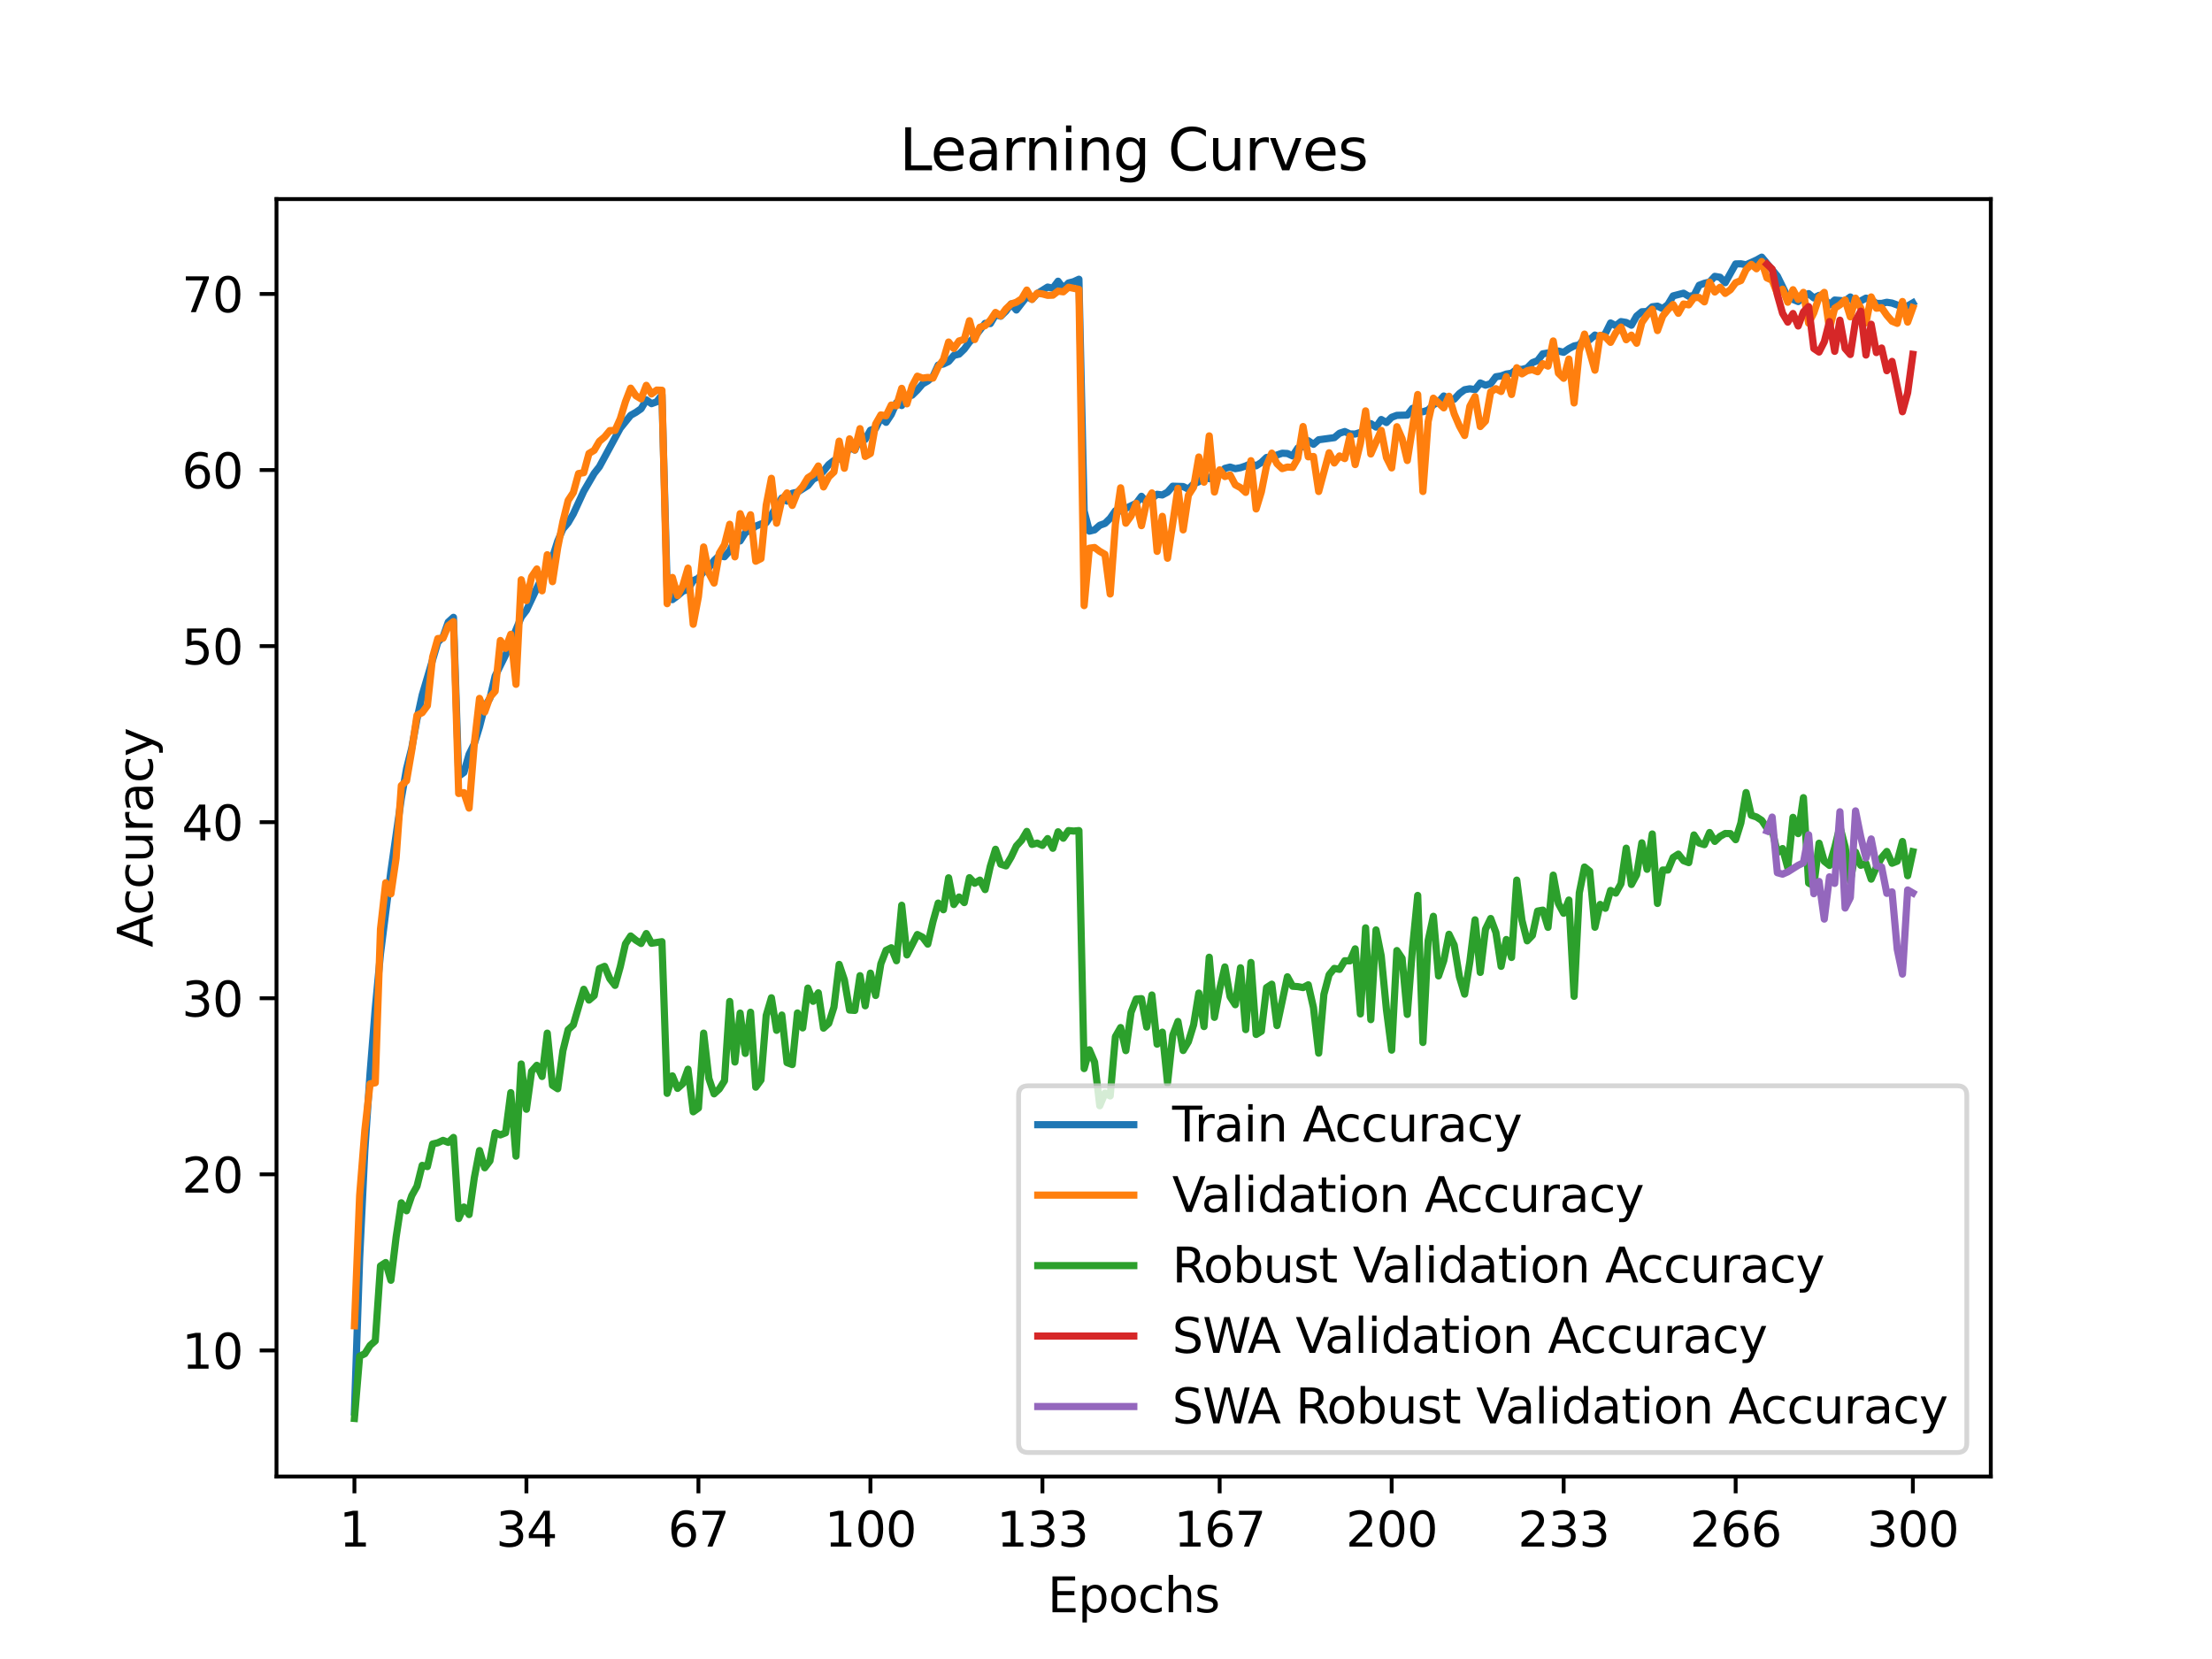 <?xml version="1.0" encoding="utf-8" standalone="no"?>
<!DOCTYPE svg PUBLIC "-//W3C//DTD SVG 1.1//EN"
  "http://www.w3.org/Graphics/SVG/1.1/DTD/svg11.dtd">
<svg xmlns:xlink="http://www.w3.org/1999/xlink" width="460.8pt" height="345.6pt" viewBox="0 0 460.8 345.6" xmlns="http://www.w3.org/2000/svg" version="1.1">
 <defs>
  <style type="text/css">*{stroke-linejoin: round; stroke-linecap: butt}</style>
 </defs>
 <g id="figure_1">
  <g id="patch_1">
   <path d="M 0 345.6 
L 460.8 345.6 
L 460.8 0 
L 0 0 
z
" style="fill: #ffffff"/>
  </g>
  <g id="axes_1">
   <g id="patch_2">
    <path d="M 57.6 307.584 
L 414.72 307.584 
L 414.72 41.472 
L 57.6 41.472 
z
" style="fill: #ffffff"/>
   </g>
   <g id="matplotlib.axis_1">
    <g id="xtick_1">
     <g id="line2d_1">
      <defs>
       <path id="m6ee752f8d3" d="M 0 0 
L 0 3.5 
" style="stroke: #000000; stroke-width: 0.8"/>
      </defs>
      <g>
       <use xlink:href="#m6ee752f8d3" x="73.833" y="307.584" style="stroke: #000000; stroke-width: 0.8"/>
      </g>
     </g>
     <g id="text_1">
      <!-- 1 -->
      <g transform="translate(70.651 322.182) scale(0.1 -0.1)">
       <defs>
        <path id="DejaVuSans-31" d="M 794 531 
L 1825 531 
L 1825 4091 
L 703 3866 
L 703 4441 
L 1819 4666 
L 2450 4666 
L 2450 531 
L 3481 531 
L 3481 0 
L 794 0 
L 794 531 
z
" transform="scale(0.016)"/>
       </defs>
       <use xlink:href="#DejaVuSans-31"/>
      </g>
     </g>
    </g>
    <g id="xtick_2">
     <g id="line2d_2">
      <g>
       <use xlink:href="#m6ee752f8d3" x="109.664" y="307.584" style="stroke: #000000; stroke-width: 0.8"/>
      </g>
     </g>
     <g id="text_2">
      <!-- 34 -->
      <g transform="translate(103.302 322.182) scale(0.1 -0.1)">
       <defs>
        <path id="DejaVuSans-33" d="M 2597 2516 
Q 3050 2419 3304 2112 
Q 3559 1806 3559 1356 
Q 3559 666 3084 287 
Q 2609 -91 1734 -91 
Q 1441 -91 1130 -33 
Q 819 25 488 141 
L 488 750 
Q 750 597 1062 519 
Q 1375 441 1716 441 
Q 2309 441 2620 675 
Q 2931 909 2931 1356 
Q 2931 1769 2642 2001 
Q 2353 2234 1838 2234 
L 1294 2234 
L 1294 2753 
L 1863 2753 
Q 2328 2753 2575 2939 
Q 2822 3125 2822 3475 
Q 2822 3834 2567 4026 
Q 2313 4219 1838 4219 
Q 1578 4219 1281 4162 
Q 984 4106 628 3988 
L 628 4550 
Q 988 4650 1302 4700 
Q 1616 4750 1894 4750 
Q 2613 4750 3031 4423 
Q 3450 4097 3450 3541 
Q 3450 3153 3228 2886 
Q 3006 2619 2597 2516 
z
" transform="scale(0.016)"/>
        <path id="DejaVuSans-34" d="M 2419 4116 
L 825 1625 
L 2419 1625 
L 2419 4116 
z
M 2253 4666 
L 3047 4666 
L 3047 1625 
L 3713 1625 
L 3713 1100 
L 3047 1100 
L 3047 0 
L 2419 0 
L 2419 1100 
L 313 1100 
L 313 1709 
L 2253 4666 
z
" transform="scale(0.016)"/>
       </defs>
       <use xlink:href="#DejaVuSans-33"/>
       <use xlink:href="#DejaVuSans-34" x="63.623"/>
      </g>
     </g>
    </g>
    <g id="xtick_3">
     <g id="line2d_3">
      <g>
       <use xlink:href="#m6ee752f8d3" x="145.496" y="307.584" style="stroke: #000000; stroke-width: 0.8"/>
      </g>
     </g>
     <g id="text_3">
      <!-- 67 -->
      <g transform="translate(139.133 322.182) scale(0.1 -0.1)">
       <defs>
        <path id="DejaVuSans-36" d="M 2113 2584 
Q 1688 2584 1439 2293 
Q 1191 2003 1191 1497 
Q 1191 994 1439 701 
Q 1688 409 2113 409 
Q 2538 409 2786 701 
Q 3034 994 3034 1497 
Q 3034 2003 2786 2293 
Q 2538 2584 2113 2584 
z
M 3366 4563 
L 3366 3988 
Q 3128 4100 2886 4159 
Q 2644 4219 2406 4219 
Q 1781 4219 1451 3797 
Q 1122 3375 1075 2522 
Q 1259 2794 1537 2939 
Q 1816 3084 2150 3084 
Q 2853 3084 3261 2657 
Q 3669 2231 3669 1497 
Q 3669 778 3244 343 
Q 2819 -91 2113 -91 
Q 1303 -91 875 529 
Q 447 1150 447 2328 
Q 447 3434 972 4092 
Q 1497 4750 2381 4750 
Q 2619 4750 2861 4703 
Q 3103 4656 3366 4563 
z
" transform="scale(0.016)"/>
        <path id="DejaVuSans-37" d="M 525 4666 
L 3525 4666 
L 3525 4397 
L 1831 0 
L 1172 0 
L 2766 4134 
L 525 4134 
L 525 4666 
z
" transform="scale(0.016)"/>
       </defs>
       <use xlink:href="#DejaVuSans-36"/>
       <use xlink:href="#DejaVuSans-37" x="63.623"/>
      </g>
     </g>
    </g>
    <g id="xtick_4">
     <g id="line2d_4">
      <g>
       <use xlink:href="#m6ee752f8d3" x="181.327" y="307.584" style="stroke: #000000; stroke-width: 0.8"/>
      </g>
     </g>
     <g id="text_4">
      <!-- 100 -->
      <g transform="translate(171.783 322.182) scale(0.1 -0.1)">
       <defs>
        <path id="DejaVuSans-30" d="M 2034 4250 
Q 1547 4250 1301 3770 
Q 1056 3291 1056 2328 
Q 1056 1369 1301 889 
Q 1547 409 2034 409 
Q 2525 409 2770 889 
Q 3016 1369 3016 2328 
Q 3016 3291 2770 3770 
Q 2525 4250 2034 4250 
z
M 2034 4750 
Q 2819 4750 3233 4129 
Q 3647 3509 3647 2328 
Q 3647 1150 3233 529 
Q 2819 -91 2034 -91 
Q 1250 -91 836 529 
Q 422 1150 422 2328 
Q 422 3509 836 4129 
Q 1250 4750 2034 4750 
z
" transform="scale(0.016)"/>
       </defs>
       <use xlink:href="#DejaVuSans-31"/>
       <use xlink:href="#DejaVuSans-30" x="63.623"/>
       <use xlink:href="#DejaVuSans-30" x="127.246"/>
      </g>
     </g>
    </g>
    <g id="xtick_5">
     <g id="line2d_5">
      <g>
       <use xlink:href="#m6ee752f8d3" x="217.158" y="307.584" style="stroke: #000000; stroke-width: 0.8"/>
      </g>
     </g>
     <g id="text_5">
      <!-- 133 -->
      <g transform="translate(207.615 322.182) scale(0.1 -0.1)">
       <use xlink:href="#DejaVuSans-31"/>
       <use xlink:href="#DejaVuSans-33" x="63.623"/>
       <use xlink:href="#DejaVuSans-33" x="127.246"/>
      </g>
     </g>
    </g>
    <g id="xtick_6">
     <g id="line2d_6">
      <g>
       <use xlink:href="#m6ee752f8d3" x="254.076" y="307.584" style="stroke: #000000; stroke-width: 0.8"/>
      </g>
     </g>
     <g id="text_6">
      <!-- 167 -->
      <g transform="translate(244.532 322.182) scale(0.1 -0.1)">
       <use xlink:href="#DejaVuSans-31"/>
       <use xlink:href="#DejaVuSans-36" x="63.623"/>
       <use xlink:href="#DejaVuSans-37" x="127.246"/>
      </g>
     </g>
    </g>
    <g id="xtick_7">
     <g id="line2d_7">
      <g>
       <use xlink:href="#m6ee752f8d3" x="289.907" y="307.584" style="stroke: #000000; stroke-width: 0.8"/>
      </g>
     </g>
     <g id="text_7">
      <!-- 200 -->
      <g transform="translate(280.363 322.182) scale(0.1 -0.1)">
       <defs>
        <path id="DejaVuSans-32" d="M 1228 531 
L 3431 531 
L 3431 0 
L 469 0 
L 469 531 
Q 828 903 1448 1529 
Q 2069 2156 2228 2338 
Q 2531 2678 2651 2914 
Q 2772 3150 2772 3378 
Q 2772 3750 2511 3984 
Q 2250 4219 1831 4219 
Q 1534 4219 1204 4116 
Q 875 4013 500 3803 
L 500 4441 
Q 881 4594 1212 4672 
Q 1544 4750 1819 4750 
Q 2544 4750 2975 4387 
Q 3406 4025 3406 3419 
Q 3406 3131 3298 2873 
Q 3191 2616 2906 2266 
Q 2828 2175 2409 1742 
Q 1991 1309 1228 531 
z
" transform="scale(0.016)"/>
       </defs>
       <use xlink:href="#DejaVuSans-32"/>
       <use xlink:href="#DejaVuSans-30" x="63.623"/>
       <use xlink:href="#DejaVuSans-30" x="127.246"/>
      </g>
     </g>
    </g>
    <g id="xtick_8">
     <g id="line2d_8">
      <g>
       <use xlink:href="#m6ee752f8d3" x="325.739" y="307.584" style="stroke: #000000; stroke-width: 0.8"/>
      </g>
     </g>
     <g id="text_8">
      <!-- 233 -->
      <g transform="translate(316.195 322.182) scale(0.1 -0.1)">
       <use xlink:href="#DejaVuSans-32"/>
       <use xlink:href="#DejaVuSans-33" x="63.623"/>
       <use xlink:href="#DejaVuSans-33" x="127.246"/>
      </g>
     </g>
    </g>
    <g id="xtick_9">
     <g id="line2d_9">
      <g>
       <use xlink:href="#m6ee752f8d3" x="361.57" y="307.584" style="stroke: #000000; stroke-width: 0.8"/>
      </g>
     </g>
     <g id="text_9">
      <!-- 266 -->
      <g transform="translate(352.026 322.182) scale(0.1 -0.1)">
       <use xlink:href="#DejaVuSans-32"/>
       <use xlink:href="#DejaVuSans-36" x="63.623"/>
       <use xlink:href="#DejaVuSans-36" x="127.246"/>
      </g>
     </g>
    </g>
    <g id="xtick_10">
     <g id="line2d_10">
      <g>
       <use xlink:href="#m6ee752f8d3" x="398.487" y="307.584" style="stroke: #000000; stroke-width: 0.8"/>
      </g>
     </g>
     <g id="text_10">
      <!-- 300 -->
      <g transform="translate(388.944 322.182) scale(0.1 -0.1)">
       <use xlink:href="#DejaVuSans-33"/>
       <use xlink:href="#DejaVuSans-30" x="63.623"/>
       <use xlink:href="#DejaVuSans-30" x="127.246"/>
      </g>
     </g>
    </g>
    <g id="text_11">
     <!-- Epochs -->
     <g transform="translate(218.244 335.861) scale(0.1 -0.1)">
      <defs>
       <path id="DejaVuSans-45" d="M 628 4666 
L 3578 4666 
L 3578 4134 
L 1259 4134 
L 1259 2753 
L 3481 2753 
L 3481 2222 
L 1259 2222 
L 1259 531 
L 3634 531 
L 3634 0 
L 628 0 
L 628 4666 
z
" transform="scale(0.016)"/>
       <path id="DejaVuSans-70" d="M 1159 525 
L 1159 -1331 
L 581 -1331 
L 581 3500 
L 1159 3500 
L 1159 2969 
Q 1341 3281 1617 3432 
Q 1894 3584 2278 3584 
Q 2916 3584 3314 3078 
Q 3713 2572 3713 1747 
Q 3713 922 3314 415 
Q 2916 -91 2278 -91 
Q 1894 -91 1617 61 
Q 1341 213 1159 525 
z
M 3116 1747 
Q 3116 2381 2855 2742 
Q 2594 3103 2138 3103 
Q 1681 3103 1420 2742 
Q 1159 2381 1159 1747 
Q 1159 1113 1420 752 
Q 1681 391 2138 391 
Q 2594 391 2855 752 
Q 3116 1113 3116 1747 
z
" transform="scale(0.016)"/>
       <path id="DejaVuSans-6f" d="M 1959 3097 
Q 1497 3097 1228 2736 
Q 959 2375 959 1747 
Q 959 1119 1226 758 
Q 1494 397 1959 397 
Q 2419 397 2687 759 
Q 2956 1122 2956 1747 
Q 2956 2369 2687 2733 
Q 2419 3097 1959 3097 
z
M 1959 3584 
Q 2709 3584 3137 3096 
Q 3566 2609 3566 1747 
Q 3566 888 3137 398 
Q 2709 -91 1959 -91 
Q 1206 -91 779 398 
Q 353 888 353 1747 
Q 353 2609 779 3096 
Q 1206 3584 1959 3584 
z
" transform="scale(0.016)"/>
       <path id="DejaVuSans-63" d="M 3122 3366 
L 3122 2828 
Q 2878 2963 2633 3030 
Q 2388 3097 2138 3097 
Q 1578 3097 1268 2742 
Q 959 2388 959 1747 
Q 959 1106 1268 751 
Q 1578 397 2138 397 
Q 2388 397 2633 464 
Q 2878 531 3122 666 
L 3122 134 
Q 2881 22 2623 -34 
Q 2366 -91 2075 -91 
Q 1284 -91 818 406 
Q 353 903 353 1747 
Q 353 2603 823 3093 
Q 1294 3584 2113 3584 
Q 2378 3584 2631 3529 
Q 2884 3475 3122 3366 
z
" transform="scale(0.016)"/>
       <path id="DejaVuSans-68" d="M 3513 2113 
L 3513 0 
L 2938 0 
L 2938 2094 
Q 2938 2591 2744 2837 
Q 2550 3084 2163 3084 
Q 1697 3084 1428 2787 
Q 1159 2491 1159 1978 
L 1159 0 
L 581 0 
L 581 4863 
L 1159 4863 
L 1159 2956 
Q 1366 3272 1645 3428 
Q 1925 3584 2291 3584 
Q 2894 3584 3203 3211 
Q 3513 2838 3513 2113 
z
" transform="scale(0.016)"/>
       <path id="DejaVuSans-73" d="M 2834 3397 
L 2834 2853 
Q 2591 2978 2328 3040 
Q 2066 3103 1784 3103 
Q 1356 3103 1142 2972 
Q 928 2841 928 2578 
Q 928 2378 1081 2264 
Q 1234 2150 1697 2047 
L 1894 2003 
Q 2506 1872 2764 1633 
Q 3022 1394 3022 966 
Q 3022 478 2636 193 
Q 2250 -91 1575 -91 
Q 1294 -91 989 -36 
Q 684 19 347 128 
L 347 722 
Q 666 556 975 473 
Q 1284 391 1588 391 
Q 1994 391 2212 530 
Q 2431 669 2431 922 
Q 2431 1156 2273 1281 
Q 2116 1406 1581 1522 
L 1381 1569 
Q 847 1681 609 1914 
Q 372 2147 372 2553 
Q 372 3047 722 3315 
Q 1072 3584 1716 3584 
Q 2034 3584 2315 3537 
Q 2597 3491 2834 3397 
z
" transform="scale(0.016)"/>
      </defs>
      <use xlink:href="#DejaVuSans-45"/>
      <use xlink:href="#DejaVuSans-70" x="63.184"/>
      <use xlink:href="#DejaVuSans-6f" x="126.66"/>
      <use xlink:href="#DejaVuSans-63" x="187.842"/>
      <use xlink:href="#DejaVuSans-68" x="242.822"/>
      <use xlink:href="#DejaVuSans-73" x="306.201"/>
     </g>
    </g>
   </g>
   <g id="matplotlib.axis_2">
    <g id="ytick_1">
     <g id="line2d_11">
      <defs>
       <path id="mae917fdd01" d="M 0 0 
L -3.5 0 
" style="stroke: #000000; stroke-width: 0.8"/>
      </defs>
      <g>
       <use xlink:href="#mae917fdd01" x="57.6" y="281.321" style="stroke: #000000; stroke-width: 0.8"/>
      </g>
     </g>
     <g id="text_12">
      <!-- 10 -->
      <g transform="translate(37.875 285.121) scale(0.1 -0.1)">
       <use xlink:href="#DejaVuSans-31"/>
       <use xlink:href="#DejaVuSans-30" x="63.623"/>
      </g>
     </g>
    </g>
    <g id="ytick_2">
     <g id="line2d_12">
      <g>
       <use xlink:href="#mae917fdd01" x="57.6" y="244.64" style="stroke: #000000; stroke-width: 0.8"/>
      </g>
     </g>
     <g id="text_13">
      <!-- 20 -->
      <g transform="translate(37.875 248.439) scale(0.1 -0.1)">
       <use xlink:href="#DejaVuSans-32"/>
       <use xlink:href="#DejaVuSans-30" x="63.623"/>
      </g>
     </g>
    </g>
    <g id="ytick_3">
     <g id="line2d_13">
      <g>
       <use xlink:href="#mae917fdd01" x="57.6" y="207.959" style="stroke: #000000; stroke-width: 0.8"/>
      </g>
     </g>
     <g id="text_14">
      <!-- 30 -->
      <g transform="translate(37.875 211.758) scale(0.1 -0.1)">
       <use xlink:href="#DejaVuSans-33"/>
       <use xlink:href="#DejaVuSans-30" x="63.623"/>
      </g>
     </g>
    </g>
    <g id="ytick_4">
     <g id="line2d_14">
      <g>
       <use xlink:href="#mae917fdd01" x="57.6" y="171.278" style="stroke: #000000; stroke-width: 0.8"/>
      </g>
     </g>
     <g id="text_15">
      <!-- 40 -->
      <g transform="translate(37.875 175.077) scale(0.1 -0.1)">
       <use xlink:href="#DejaVuSans-34"/>
       <use xlink:href="#DejaVuSans-30" x="63.623"/>
      </g>
     </g>
    </g>
    <g id="ytick_5">
     <g id="line2d_15">
      <g>
       <use xlink:href="#mae917fdd01" x="57.6" y="134.597" style="stroke: #000000; stroke-width: 0.8"/>
      </g>
     </g>
     <g id="text_16">
      <!-- 50 -->
      <g transform="translate(37.875 138.396) scale(0.1 -0.1)">
       <defs>
        <path id="DejaVuSans-35" d="M 691 4666 
L 3169 4666 
L 3169 4134 
L 1269 4134 
L 1269 2991 
Q 1406 3038 1543 3061 
Q 1681 3084 1819 3084 
Q 2600 3084 3056 2656 
Q 3513 2228 3513 1497 
Q 3513 744 3044 326 
Q 2575 -91 1722 -91 
Q 1428 -91 1123 -41 
Q 819 9 494 109 
L 494 744 
Q 775 591 1075 516 
Q 1375 441 1709 441 
Q 2250 441 2565 725 
Q 2881 1009 2881 1497 
Q 2881 1984 2565 2268 
Q 2250 2553 1709 2553 
Q 1456 2553 1204 2497 
Q 953 2441 691 2322 
L 691 4666 
z
" transform="scale(0.016)"/>
       </defs>
       <use xlink:href="#DejaVuSans-35"/>
       <use xlink:href="#DejaVuSans-30" x="63.623"/>
      </g>
     </g>
    </g>
    <g id="ytick_6">
     <g id="line2d_16">
      <g>
       <use xlink:href="#mae917fdd01" x="57.6" y="97.915" style="stroke: #000000; stroke-width: 0.8"/>
      </g>
     </g>
     <g id="text_17">
      <!-- 60 -->
      <g transform="translate(37.875 101.715) scale(0.1 -0.1)">
       <use xlink:href="#DejaVuSans-36"/>
       <use xlink:href="#DejaVuSans-30" x="63.623"/>
      </g>
     </g>
    </g>
    <g id="ytick_7">
     <g id="line2d_17">
      <g>
       <use xlink:href="#mae917fdd01" x="57.6" y="61.234" style="stroke: #000000; stroke-width: 0.8"/>
      </g>
     </g>
     <g id="text_18">
      <!-- 70 -->
      <g transform="translate(37.875 65.033) scale(0.1 -0.1)">
       <use xlink:href="#DejaVuSans-37"/>
       <use xlink:href="#DejaVuSans-30" x="63.623"/>
      </g>
     </g>
    </g>
    <g id="text_19">
     <!-- Accuracy -->
     <g transform="translate(31.795 197.356) rotate(-90) scale(0.1 -0.1)">
      <defs>
       <path id="DejaVuSans-41" d="M 2188 4044 
L 1331 1722 
L 3047 1722 
L 2188 4044 
z
M 1831 4666 
L 2547 4666 
L 4325 0 
L 3669 0 
L 3244 1197 
L 1141 1197 
L 716 0 
L 50 0 
L 1831 4666 
z
" transform="scale(0.016)"/>
       <path id="DejaVuSans-75" d="M 544 1381 
L 544 3500 
L 1119 3500 
L 1119 1403 
Q 1119 906 1312 657 
Q 1506 409 1894 409 
Q 2359 409 2629 706 
Q 2900 1003 2900 1516 
L 2900 3500 
L 3475 3500 
L 3475 0 
L 2900 0 
L 2900 538 
Q 2691 219 2414 64 
Q 2138 -91 1772 -91 
Q 1169 -91 856 284 
Q 544 659 544 1381 
z
M 1991 3584 
L 1991 3584 
z
" transform="scale(0.016)"/>
       <path id="DejaVuSans-72" d="M 2631 2963 
Q 2534 3019 2420 3045 
Q 2306 3072 2169 3072 
Q 1681 3072 1420 2755 
Q 1159 2438 1159 1844 
L 1159 0 
L 581 0 
L 581 3500 
L 1159 3500 
L 1159 2956 
Q 1341 3275 1631 3429 
Q 1922 3584 2338 3584 
Q 2397 3584 2469 3576 
Q 2541 3569 2628 3553 
L 2631 2963 
z
" transform="scale(0.016)"/>
       <path id="DejaVuSans-61" d="M 2194 1759 
Q 1497 1759 1228 1600 
Q 959 1441 959 1056 
Q 959 750 1161 570 
Q 1363 391 1709 391 
Q 2188 391 2477 730 
Q 2766 1069 2766 1631 
L 2766 1759 
L 2194 1759 
z
M 3341 1997 
L 3341 0 
L 2766 0 
L 2766 531 
Q 2569 213 2275 61 
Q 1981 -91 1556 -91 
Q 1019 -91 701 211 
Q 384 513 384 1019 
Q 384 1609 779 1909 
Q 1175 2209 1959 2209 
L 2766 2209 
L 2766 2266 
Q 2766 2663 2505 2880 
Q 2244 3097 1772 3097 
Q 1472 3097 1187 3025 
Q 903 2953 641 2809 
L 641 3341 
Q 956 3463 1253 3523 
Q 1550 3584 1831 3584 
Q 2591 3584 2966 3190 
Q 3341 2797 3341 1997 
z
" transform="scale(0.016)"/>
       <path id="DejaVuSans-79" d="M 2059 -325 
Q 1816 -950 1584 -1140 
Q 1353 -1331 966 -1331 
L 506 -1331 
L 506 -850 
L 844 -850 
Q 1081 -850 1212 -737 
Q 1344 -625 1503 -206 
L 1606 56 
L 191 3500 
L 800 3500 
L 1894 763 
L 2988 3500 
L 3597 3500 
L 2059 -325 
z
" transform="scale(0.016)"/>
      </defs>
      <use xlink:href="#DejaVuSans-41"/>
      <use xlink:href="#DejaVuSans-63" x="66.658"/>
      <use xlink:href="#DejaVuSans-63" x="121.639"/>
      <use xlink:href="#DejaVuSans-75" x="176.619"/>
      <use xlink:href="#DejaVuSans-72" x="239.998"/>
      <use xlink:href="#DejaVuSans-61" x="281.111"/>
      <use xlink:href="#DejaVuSans-63" x="342.391"/>
      <use xlink:href="#DejaVuSans-79" x="397.371"/>
     </g>
    </g>
   </g>
   <g id="line2d_18">
    <path d="M 73.833 294.124 
L 74.919 262.168 
L 76.004 239.588 
L 77.09 223.593 
L 78.176 210.045 
L 79.262 198.706 
L 81.433 181.486 
L 83.605 166.32 
L 84.691 160.124 
L 85.777 155.821 
L 86.862 149.826 
L 87.948 144.801 
L 91.206 133.773 
L 92.291 132.687 
L 93.377 129.591 
L 94.463 128.604 
L 95.549 161.705 
L 96.635 160.913 
L 97.72 157.134 
L 98.806 154.94 
L 99.892 151.415 
L 100.978 147.156 
L 102.064 145.472 
L 103.149 140.831 
L 105.321 136.44 
L 108.578 128.567 
L 109.664 127.148 
L 112.922 120.229 
L 115.093 116.124 
L 116.179 112.734 
L 117.265 110.188 
L 118.351 108.911 
L 119.436 107.048 
L 121.608 102.341 
L 123.78 98.614 
L 124.865 97.231 
L 129.209 89.204 
L 131.38 86.511 
L 132.466 85.902 
L 133.552 85.15 
L 134.638 83.301 
L 135.723 84.09 
L 136.809 83.694 
L 137.895 82.263 
L 138.981 122.518 
L 140.067 124.913 
L 141.152 124.106 
L 142.238 123.16 
L 143.324 122.789 
L 144.41 120.951 
L 145.496 120.453 
L 146.581 119.106 
L 147.667 118.266 
L 148.753 116.777 
L 149.839 115.753 
L 150.925 115.977 
L 152.01 114.741 
L 153.096 112.565 
L 154.182 112.683 
L 155.268 110.962 
L 156.354 110.412 
L 157.439 109.605 
L 158.525 109.161 
L 159.611 108.878 
L 160.697 107.279 
L 162.868 103.746 
L 163.954 104.384 
L 165.04 102.763 
L 166.126 102.524 
L 168.297 101.156 
L 169.383 99.817 
L 170.469 99.304 
L 171.555 98.144 
L 172.641 96.78 
L 173.726 95.936 
L 175.898 95.239 
L 176.984 93.192 
L 178.07 93.76 
L 179.155 91.247 
L 180.241 91.534 
L 181.327 89.63 
L 182.413 89.23 
L 183.499 87.032 
L 184.584 87.979 
L 185.67 86.339 
L 186.756 83.881 
L 187.842 84.479 
L 188.928 82.659 
L 190.013 82.318 
L 191.099 81.251 
L 192.185 79.981 
L 193.271 79.365 
L 194.357 78.419 
L 195.442 76.06 
L 196.528 75.832 
L 197.614 75.304 
L 198.7 74.038 
L 199.786 73.774 
L 200.871 72.729 
L 201.957 71.25 
L 203.043 70.172 
L 205.215 67.362 
L 206.3 67.409 
L 207.386 65.586 
L 208.472 65.876 
L 209.558 64.812 
L 210.644 63.308 
L 211.729 64.581 
L 213.901 61.774 
L 214.987 62.354 
L 216.073 61.162 
L 218.244 59.804 
L 219.33 60.039 
L 220.416 58.583 
L 221.502 60.054 
L 222.587 58.953 
L 223.673 58.675 
L 224.759 58.172 
L 225.845 106.446 
L 226.931 110.65 
L 228.016 110.382 
L 229.102 109.425 
L 230.188 109.036 
L 231.274 107.972 
L 232.36 106.409 
L 233.445 106.439 
L 236.703 104.847 
L 237.789 103.39 
L 238.875 104.715 
L 241.046 102.972 
L 242.132 103.108 
L 243.218 102.528 
L 244.304 101.288 
L 246.475 101.354 
L 247.561 101.904 
L 248.647 100.826 
L 249.733 100.353 
L 250.818 99.395 
L 251.904 99.718 
L 252.99 98.54 
L 254.076 98.929 
L 255.162 97.572 
L 256.247 97.3 
L 257.333 97.631 
L 258.419 97.433 
L 259.505 97.069 
L 260.591 96.57 
L 261.676 97.04 
L 262.762 96.339 
L 263.848 95.301 
L 264.934 95.162 
L 267.105 94.413 
L 268.191 94.468 
L 269.277 94.982 
L 270.363 93.331 
L 271.449 93.071 
L 272.534 91.812 
L 273.62 92.557 
L 274.706 91.611 
L 277.963 91.17 
L 279.049 90.253 
L 280.135 89.897 
L 281.221 90.396 
L 282.307 90.418 
L 284.478 89.751 
L 285.564 88.247 
L 286.65 88.969 
L 287.736 87.392 
L 288.821 88.019 
L 289.907 86.93 
L 290.993 86.522 
L 293.165 86.471 
L 294.25 85.07 
L 295.336 85.715 
L 296.422 85.785 
L 297.508 85.425 
L 298.594 84.34 
L 299.679 83.709 
L 300.765 82.494 
L 301.851 83.089 
L 302.937 83.169 
L 304.023 81.984 
L 305.108 81.188 
L 306.194 80.987 
L 307.28 81.166 
L 308.366 79.776 
L 309.452 80.242 
L 310.537 79.926 
L 311.623 78.488 
L 312.709 78.316 
L 313.795 77.92 
L 314.881 77.755 
L 315.966 76.914 
L 317.052 76.962 
L 318.138 76.654 
L 319.224 75.55 
L 320.31 75.128 
L 321.395 73.708 
L 322.481 73.532 
L 323.567 73.815 
L 324.653 73.129 
L 325.739 73.393 
L 326.824 72.633 
L 327.91 72.068 
L 328.996 71.848 
L 330.082 70.465 
L 331.168 70.766 
L 332.253 69.798 
L 333.339 70.274 
L 334.425 69.486 
L 335.511 67.281 
L 336.597 67.853 
L 337.682 66.995 
L 338.768 67.171 
L 339.854 67.747 
L 340.94 65.843 
L 342.026 64.944 
L 343.111 64.893 
L 344.197 63.91 
L 345.283 63.778 
L 346.369 64.295 
L 347.455 63.451 
L 348.54 61.642 
L 350.712 61.077 
L 351.798 61.723 
L 352.884 61.554 
L 353.969 59.423 
L 355.055 59.012 
L 356.141 58.759 
L 357.227 57.57 
L 358.313 57.757 
L 359.398 58.887 
L 361.57 54.98 
L 362.656 54.955 
L 363.742 55.16 
L 365.913 54.177 
L 366.999 53.568 
L 370.256 57.515 
L 372.428 61.947 
L 374.6 62.82 
L 375.685 61.837 
L 376.771 61.169 
L 377.857 62.064 
L 378.943 61.54 
L 380.029 62.182 
L 381.114 63.524 
L 382.2 62.505 
L 384.372 62.688 
L 385.458 61.866 
L 386.543 63.466 
L 387.629 62.688 
L 388.715 62.108 
L 389.801 62.461 
L 390.887 63.205 
L 391.972 63.216 
L 393.058 62.967 
L 394.144 63.136 
L 396.316 63.932 
L 397.401 63.733 
L 398.487 63.099 
L 398.487 63.099 
" clip-path="url(#p0934456e88)" style="fill: none; stroke: #1f77b4; stroke-width: 1.5; stroke-linecap: square"/>
   </g>
   <g id="line2d_19">
    <path d="M 73.833 276.186 
L 74.919 249.042 
L 76.004 235.433 
L 77.09 225.786 
L 78.176 225.566 
L 79.262 193.543 
L 80.348 183.896 
L 81.433 186.207 
L 82.519 178.761 
L 83.605 163.648 
L 84.691 162.658 
L 85.777 156.312 
L 86.862 149.012 
L 87.948 148.462 
L 89.034 146.995 
L 90.12 136.871 
L 91.206 133.019 
L 92.291 132.946 
L 93.377 130.342 
L 94.463 129.498 
L 95.549 165.299 
L 96.635 165.115 
L 97.72 168.343 
L 98.806 154.955 
L 99.892 145.491 
L 100.978 148.315 
L 102.064 145.234 
L 103.149 143.987 
L 104.235 133.423 
L 105.321 135.073 
L 106.407 132.139 
L 107.493 142.556 
L 108.578 120.768 
L 109.664 125.133 
L 110.75 120.144 
L 111.836 118.53 
L 112.922 123.079 
L 114.007 115.559 
L 115.093 121.171 
L 116.179 114.092 
L 117.265 108.663 
L 118.351 104.261 
L 119.436 102.611 
L 120.522 98.649 
L 121.608 98.466 
L 122.694 94.467 
L 123.78 93.807 
L 124.865 91.936 
L 125.951 91.019 
L 127.037 89.699 
L 128.123 89.662 
L 129.209 87.241 
L 130.294 83.683 
L 131.38 80.859 
L 132.466 82.436 
L 133.552 83.096 
L 134.638 80.272 
L 135.723 82.069 
L 136.809 81.262 
L 137.895 81.299 
L 138.981 125.756 
L 140.067 120.291 
L 141.152 124.069 
L 142.238 122.015 
L 143.324 118.347 
L 144.41 130.048 
L 145.496 124.289 
L 146.581 113.945 
L 147.667 119.374 
L 148.753 121.465 
L 149.839 115.266 
L 150.925 113.468 
L 152.01 109.213 
L 153.096 115.999 
L 154.182 107.012 
L 155.268 109.947 
L 156.354 107.232 
L 157.439 116.916 
L 158.525 116.366 
L 159.611 105.252 
L 160.697 99.639 
L 161.783 108.993 
L 162.868 104.151 
L 163.954 102.684 
L 165.04 105.288 
L 166.126 102.574 
L 167.212 101.327 
L 168.297 99.529 
L 169.383 98.832 
L 170.469 97.072 
L 171.555 101.437 
L 172.641 99.346 
L 173.726 98.319 
L 174.812 91.9 
L 175.898 97.549 
L 176.984 91.423 
L 178.07 93.734 
L 179.155 89.295 
L 180.241 95.091 
L 181.327 94.467 
L 182.413 88.342 
L 183.499 86.434 
L 184.584 86.618 
L 185.67 84.38 
L 186.756 84.527 
L 187.842 80.895 
L 188.928 84.123 
L 190.013 80.418 
L 191.099 78.364 
L 192.185 78.768 
L 193.271 78.621 
L 194.357 78.768 
L 195.442 76.457 
L 196.528 74.916 
L 197.614 71.248 
L 198.7 72.605 
L 199.786 71.028 
L 200.871 70.698 
L 201.957 66.81 
L 203.043 70.735 
L 204.129 68.167 
L 205.215 67.837 
L 206.3 66.7 
L 207.386 65.086 
L 208.472 65.819 
L 209.558 64.352 
L 210.644 63.325 
L 211.729 62.958 
L 212.815 62.261 
L 213.901 60.427 
L 214.987 62.371 
L 216.073 61.087 
L 217.158 61.234 
L 218.244 61.528 
L 219.33 61.491 
L 220.416 60.647 
L 221.502 60.794 
L 222.587 59.84 
L 224.759 60.28 
L 225.845 126.16 
L 226.931 114.202 
L 228.016 114.055 
L 229.102 114.862 
L 230.188 115.486 
L 231.274 123.739 
L 232.36 109.14 
L 233.445 101.62 
L 234.531 108.993 
L 235.617 107.489 
L 236.703 104.848 
L 237.789 109.507 
L 238.875 104.518 
L 239.96 102.684 
L 241.046 114.862 
L 242.132 107.563 
L 243.218 116.293 
L 245.389 101.73 
L 246.475 110.387 
L 247.561 103.161 
L 248.647 101.473 
L 249.733 95.201 
L 250.818 100.446 
L 251.904 90.799 
L 252.99 102.5 
L 254.076 97.879 
L 255.162 99.273 
L 256.247 98.942 
L 257.333 100.997 
L 258.419 101.583 
L 259.505 102.574 
L 260.591 95.971 
L 261.676 106.022 
L 262.762 102.464 
L 263.848 96.998 
L 264.934 94.394 
L 266.02 96.595 
L 267.105 97.622 
L 268.191 97.292 
L 269.277 97.365 
L 270.363 95.494 
L 271.449 88.855 
L 272.534 95.164 
L 273.62 95.091 
L 274.706 102.39 
L 276.878 94.321 
L 277.963 96.448 
L 279.049 94.981 
L 280.135 95.531 
L 281.221 90.836 
L 282.307 96.778 
L 283.392 92.376 
L 284.478 85.59 
L 285.564 94.577 
L 287.736 89.662 
L 288.821 95.311 
L 289.907 97.475 
L 290.993 88.892 
L 292.079 91.386 
L 293.165 95.935 
L 295.336 82.179 
L 296.422 102.39 
L 297.508 87.828 
L 298.594 82.949 
L 300.765 84.967 
L 301.851 82.546 
L 302.937 86.214 
L 304.023 88.745 
L 305.108 90.726 
L 306.194 84.637 
L 307.28 82.619 
L 308.366 88.855 
L 309.452 87.718 
L 310.537 81.629 
L 311.623 80.969 
L 312.709 81.556 
L 313.795 78.474 
L 314.881 82.179 
L 315.966 76.604 
L 317.052 77.887 
L 318.138 77.227 
L 319.224 77.007 
L 320.31 77.447 
L 321.395 75.76 
L 322.481 76.273 
L 323.567 71.028 
L 324.653 77.741 
L 325.739 78.804 
L 326.824 74.806 
L 327.91 83.94 
L 328.996 73.192 
L 330.082 69.597 
L 332.253 77.117 
L 333.339 69.854 
L 334.425 70.184 
L 335.511 71.321 
L 336.597 69.304 
L 337.682 68.13 
L 338.768 70.771 
L 339.854 69.818 
L 340.94 71.505 
L 342.026 67.176 
L 343.111 65.636 
L 344.197 64.425 
L 345.283 68.864 
L 346.369 65.856 
L 347.455 64.499 
L 348.54 63.435 
L 349.626 65.269 
L 350.712 63.325 
L 351.798 63.508 
L 352.884 62.004 
L 353.969 61.968 
L 355.055 62.885 
L 356.141 58.776 
L 357.227 60.831 
L 358.313 59.84 
L 359.398 61.124 
L 360.484 60.354 
L 361.57 58.887 
L 362.656 58.446 
L 363.742 56.172 
L 364.827 55.072 
L 365.913 55.989 
L 366.999 54.485 
L 368.085 57.896 
L 369.171 58.373 
L 370.256 61.161 
L 371.342 60.244 
L 372.428 62.958 
L 373.514 60.354 
L 374.6 62.371 
L 375.685 60.904 
L 376.771 67.323 
L 377.857 65.159 
L 378.943 61.894 
L 380.029 60.904 
L 381.114 68.534 
L 382.2 64.205 
L 383.286 63.508 
L 384.372 62.481 
L 385.458 66.003 
L 386.543 62.114 
L 387.629 64.169 
L 388.715 67.25 
L 389.801 61.858 
L 390.887 64.205 
L 391.972 64.095 
L 393.058 65.673 
L 394.144 66.92 
L 395.23 67.36 
L 396.316 62.811 
L 397.401 67.103 
L 398.487 64.095 
L 398.487 64.095 
" clip-path="url(#p0934456e88)" style="fill: none; stroke: #ff7f0e; stroke-width: 1.5; stroke-linecap: square"/>
   </g>
   <g id="line2d_20">
    <path d="M 73.833 295.488 
L 74.919 282.51 
L 76.004 282.004 
L 77.09 280.284 
L 78.176 279.323 
L 79.262 263.714 
L 80.348 263.006 
L 81.433 266.7 
L 82.519 257.719 
L 83.605 250.56 
L 84.691 252.229 
L 85.777 249.067 
L 86.862 247.119 
L 87.948 242.768 
L 89.034 243.021 
L 90.12 238.316 
L 91.206 238.063 
L 92.291 237.557 
L 93.377 237.987 
L 94.463 236.95 
L 95.549 253.848 
L 96.635 251.445 
L 97.72 253.014 
L 98.806 245.349 
L 99.892 239.682 
L 100.978 243.274 
L 102.064 241.832 
L 103.149 235.938 
L 104.235 236.419 
L 105.321 235.989 
L 106.407 227.615 
L 107.493 240.846 
L 108.578 221.645 
L 109.664 231.081 
L 110.75 223.163 
L 111.836 221.923 
L 112.922 224.251 
L 114.007 215.219 
L 115.093 226.097 
L 116.179 226.806 
L 117.265 218.887 
L 118.351 214.511 
L 119.436 213.499 
L 121.608 206.087 
L 122.694 208.338 
L 123.78 207.402 
L 124.865 201.761 
L 125.951 201.306 
L 127.037 203.886 
L 128.123 205.277 
L 129.209 201.407 
L 130.294 196.626 
L 131.38 194.981 
L 132.466 195.867 
L 133.552 196.55 
L 134.638 194.476 
L 135.723 196.499 
L 137.895 196.17 
L 138.981 227.767 
L 140.067 224.124 
L 141.152 226.73 
L 142.238 225.743 
L 143.324 222.733 
L 144.41 231.612 
L 145.496 230.828 
L 146.581 215.219 
L 147.667 224.655 
L 148.753 227.868 
L 149.839 226.856 
L 150.925 225.136 
L 152.01 208.617 
L 153.096 221.24 
L 154.182 211.045 
L 155.268 219.444 
L 156.354 210.868 
L 157.439 226.477 
L 158.525 224.984 
L 159.611 211.551 
L 160.697 207.858 
L 161.783 214.638 
L 162.868 211.45 
L 163.954 221.367 
L 165.04 221.771 
L 166.126 211.02 
L 167.212 214.132 
L 168.297 205.834 
L 169.383 208.591 
L 170.469 206.821 
L 171.555 214.182 
L 172.641 213.196 
L 173.726 209.806 
L 174.812 200.901 
L 175.898 204.114 
L 176.984 210.413 
L 178.07 210.489 
L 179.155 203.254 
L 180.241 209.527 
L 181.327 202.722 
L 182.413 207.377 
L 183.499 200.775 
L 184.584 197.967 
L 185.67 197.435 
L 186.756 200.142 
L 187.842 188.581 
L 188.928 198.928 
L 191.099 194.678 
L 192.185 195.234 
L 193.271 196.676 
L 194.357 191.996 
L 195.442 188.126 
L 196.528 189.517 
L 197.614 182.864 
L 198.7 188.429 
L 199.786 186.861 
L 200.871 188.025 
L 201.957 182.839 
L 203.043 184.002 
L 204.129 183.345 
L 205.215 185.318 
L 206.3 180.461 
L 207.386 176.919 
L 208.472 180.031 
L 209.558 180.385 
L 210.644 178.538 
L 211.729 176.236 
L 212.815 175.047 
L 213.901 173.2 
L 214.987 175.907 
L 216.073 175.629 
L 217.158 176.11 
L 218.244 174.693 
L 219.33 176.717 
L 220.416 173.276 
L 221.502 174.617 
L 222.587 173.023 
L 223.673 173.124 
L 224.759 173.023 
L 225.845 222.606 
L 226.931 218.685 
L 228.016 221.24 
L 229.102 230.347 
L 230.188 227.716 
L 231.274 228.298 
L 232.36 215.953 
L 233.445 214.056 
L 234.531 218.862 
L 235.617 210.894 
L 236.703 208.111 
L 237.789 208.035 
L 238.875 213.954 
L 239.96 207.276 
L 241.046 217.521 
L 242.132 215.017 
L 243.218 225.617 
L 244.304 215.675 
L 245.389 212.791 
L 246.475 218.837 
L 247.561 217.015 
L 248.647 213.499 
L 249.733 206.871 
L 250.818 213.853 
L 251.904 199.408 
L 252.99 211.931 
L 254.076 206.087 
L 255.162 201.432 
L 256.247 207.63 
L 257.333 209.3 
L 258.419 201.609 
L 259.505 214.486 
L 260.591 200.496 
L 261.676 215.498 
L 262.762 214.84 
L 263.848 205.733 
L 264.934 205.025 
L 266.02 213.651 
L 268.191 203.481 
L 269.277 205.455 
L 270.363 205.53 
L 271.449 205.733 
L 272.534 205.151 
L 273.62 209.907 
L 274.706 219.393 
L 275.792 207.149 
L 276.878 203.051 
L 277.963 201.736 
L 279.049 201.938 
L 280.135 200.142 
L 281.221 200.167 
L 282.307 197.663 
L 283.392 211.222 
L 284.478 193.287 
L 285.564 212.411 
L 286.65 193.717 
L 287.736 199.13 
L 288.821 210.337 
L 289.907 218.761 
L 290.993 198.017 
L 292.079 199.636 
L 293.165 211.324 
L 294.25 197.511 
L 295.336 186.532 
L 296.422 217.167 
L 297.508 195.943 
L 298.594 190.883 
L 299.679 203.304 
L 300.765 200.117 
L 301.851 194.627 
L 302.937 196.879 
L 304.023 203.481 
L 305.108 207.099 
L 306.194 200.37 
L 307.28 191.617 
L 308.366 202.571 
L 309.452 193.59 
L 310.537 191.339 
L 311.623 194.248 
L 312.709 201.306 
L 313.795 195.715 
L 314.881 199.459 
L 315.966 183.345 
L 317.052 191.718 
L 318.138 195.993 
L 319.224 194.855 
L 320.31 189.795 
L 321.395 189.593 
L 322.481 193.185 
L 323.567 182.307 
L 324.653 188.227 
L 325.739 190.251 
L 326.824 187.493 
L 327.91 207.554 
L 328.996 186.001 
L 330.082 180.613 
L 331.168 181.498 
L 332.253 193.16 
L 333.339 188.404 
L 334.425 189.214 
L 335.511 185.495 
L 336.597 186.051 
L 337.682 184.104 
L 338.768 176.691 
L 339.854 184.255 
L 340.94 182.232 
L 342.026 175.578 
L 343.111 181.093 
L 344.197 173.732 
L 345.283 188.202 
L 346.369 181.245 
L 347.455 181.245 
L 348.54 178.639 
L 349.626 177.931 
L 350.712 179.297 
L 351.798 179.702 
L 352.884 173.934 
L 353.969 175.629 
L 355.055 175.958 
L 356.141 173.428 
L 357.227 175.275 
L 358.313 174.238 
L 359.398 173.63 
L 360.484 173.656 
L 361.57 174.921 
L 362.656 171.43 
L 363.742 165.105 
L 364.827 169.836 
L 365.913 170.19 
L 366.999 170.898 
L 368.085 172.517 
L 369.171 172.973 
L 370.256 177.627 
L 371.342 176.767 
L 372.428 180.79 
L 373.514 170.266 
L 374.6 173.656 
L 375.685 166.168 
L 376.771 183.952 
L 377.857 184.534 
L 378.943 175.654 
L 380.029 179.424 
L 381.114 180.284 
L 382.2 176.565 
L 383.286 172.214 
L 384.372 176.388 
L 385.458 183.522 
L 386.543 177.501 
L 387.629 180.258 
L 388.715 179.879 
L 389.801 183.142 
L 390.887 180.638 
L 391.972 178.665 
L 393.058 177.374 
L 394.144 179.828 
L 395.23 179.398 
L 396.316 175.3 
L 397.401 182.434 
L 398.487 177.425 
L 398.487 177.425 
" clip-path="url(#p0934456e88)" style="fill: none; stroke: #2ca02c; stroke-width: 1.5; stroke-linecap: square"/>
   </g>
   <g id="line2d_21">
    <path d="M 368.085 55.035 
L 369.171 56.062 
L 370.256 61.418 
L 371.342 65.269 
L 372.428 67.103 
L 373.514 65.306 
L 374.6 67.91 
L 375.685 64.976 
L 376.771 63.875 
L 377.857 72.605 
L 378.943 73.339 
L 380.029 71.211 
L 381.114 66.993 
L 382.2 73.192 
L 383.286 66.7 
L 384.372 72.605 
L 385.458 73.852 
L 386.543 66.846 
L 387.629 64.829 
L 388.715 73.963 
L 389.801 67.543 
L 390.887 73.449 
L 391.972 72.495 
L 393.058 77.227 
L 394.144 75.283 
L 396.316 85.774 
L 397.401 81.812 
L 398.487 73.816 
L 398.487 73.816 
" clip-path="url(#p0934456e88)" style="fill: none; stroke: #d62728; stroke-width: 1.5; stroke-linecap: square"/>
   </g>
   <g id="line2d_22">
    <path d="M 368.085 173.099 
L 369.171 170.215 
L 370.256 181.802 
L 371.342 182.105 
L 372.428 181.624 
L 374.6 180.258 
L 375.685 179.727 
L 376.771 173.909 
L 377.857 186.178 
L 378.943 183.623 
L 380.029 191.465 
L 381.114 182.662 
L 382.2 184.028 
L 383.286 169.102 
L 384.372 189.163 
L 385.458 186.987 
L 386.543 168.925 
L 387.629 174.339 
L 388.715 178.741 
L 389.801 174.769 
L 390.887 180.36 
L 391.972 180.613 
L 393.058 186.102 
L 394.144 185.798 
L 395.23 197.764 
L 396.316 202.925 
L 397.401 185.394 
L 398.487 186.026 
L 398.487 186.026 
" clip-path="url(#p0934456e88)" style="fill: none; stroke: #9467bd; stroke-width: 1.5; stroke-linecap: square"/>
   </g>
   <g id="patch_3">
    <path d="M 57.6 307.584 
L 57.6 41.472 
" style="fill: none; stroke: #000000; stroke-width: 0.8; stroke-linejoin: miter; stroke-linecap: square"/>
   </g>
   <g id="patch_4">
    <path d="M 414.72 307.584 
L 414.72 41.472 
" style="fill: none; stroke: #000000; stroke-width: 0.8; stroke-linejoin: miter; stroke-linecap: square"/>
   </g>
   <g id="patch_5">
    <path d="M 57.6 307.584 
L 414.72 307.584 
" style="fill: none; stroke: #000000; stroke-width: 0.8; stroke-linejoin: miter; stroke-linecap: square"/>
   </g>
   <g id="patch_6">
    <path d="M 57.6 41.472 
L 414.72 41.472 
" style="fill: none; stroke: #000000; stroke-width: 0.8; stroke-linejoin: miter; stroke-linecap: square"/>
   </g>
   <g id="text_20">
    <!-- Learning Curves -->
    <g transform="translate(187.376 35.472) scale(0.12 -0.12)">
     <defs>
      <path id="DejaVuSans-4c" d="M 628 4666 
L 1259 4666 
L 1259 531 
L 3531 531 
L 3531 0 
L 628 0 
L 628 4666 
z
" transform="scale(0.016)"/>
      <path id="DejaVuSans-65" d="M 3597 1894 
L 3597 1613 
L 953 1613 
Q 991 1019 1311 708 
Q 1631 397 2203 397 
Q 2534 397 2845 478 
Q 3156 559 3463 722 
L 3463 178 
Q 3153 47 2828 -22 
Q 2503 -91 2169 -91 
Q 1331 -91 842 396 
Q 353 884 353 1716 
Q 353 2575 817 3079 
Q 1281 3584 2069 3584 
Q 2775 3584 3186 3129 
Q 3597 2675 3597 1894 
z
M 3022 2063 
Q 3016 2534 2758 2815 
Q 2500 3097 2075 3097 
Q 1594 3097 1305 2825 
Q 1016 2553 972 2059 
L 3022 2063 
z
" transform="scale(0.016)"/>
      <path id="DejaVuSans-6e" d="M 3513 2113 
L 3513 0 
L 2938 0 
L 2938 2094 
Q 2938 2591 2744 2837 
Q 2550 3084 2163 3084 
Q 1697 3084 1428 2787 
Q 1159 2491 1159 1978 
L 1159 0 
L 581 0 
L 581 3500 
L 1159 3500 
L 1159 2956 
Q 1366 3272 1645 3428 
Q 1925 3584 2291 3584 
Q 2894 3584 3203 3211 
Q 3513 2838 3513 2113 
z
" transform="scale(0.016)"/>
      <path id="DejaVuSans-69" d="M 603 3500 
L 1178 3500 
L 1178 0 
L 603 0 
L 603 3500 
z
M 603 4863 
L 1178 4863 
L 1178 4134 
L 603 4134 
L 603 4863 
z
" transform="scale(0.016)"/>
      <path id="DejaVuSans-67" d="M 2906 1791 
Q 2906 2416 2648 2759 
Q 2391 3103 1925 3103 
Q 1463 3103 1205 2759 
Q 947 2416 947 1791 
Q 947 1169 1205 825 
Q 1463 481 1925 481 
Q 2391 481 2648 825 
Q 2906 1169 2906 1791 
z
M 3481 434 
Q 3481 -459 3084 -895 
Q 2688 -1331 1869 -1331 
Q 1566 -1331 1297 -1286 
Q 1028 -1241 775 -1147 
L 775 -588 
Q 1028 -725 1275 -790 
Q 1522 -856 1778 -856 
Q 2344 -856 2625 -561 
Q 2906 -266 2906 331 
L 2906 616 
Q 2728 306 2450 153 
Q 2172 0 1784 0 
Q 1141 0 747 490 
Q 353 981 353 1791 
Q 353 2603 747 3093 
Q 1141 3584 1784 3584 
Q 2172 3584 2450 3431 
Q 2728 3278 2906 2969 
L 2906 3500 
L 3481 3500 
L 3481 434 
z
" transform="scale(0.016)"/>
      <path id="DejaVuSans-20" transform="scale(0.016)"/>
      <path id="DejaVuSans-43" d="M 4122 4306 
L 4122 3641 
Q 3803 3938 3442 4084 
Q 3081 4231 2675 4231 
Q 1875 4231 1450 3742 
Q 1025 3253 1025 2328 
Q 1025 1406 1450 917 
Q 1875 428 2675 428 
Q 3081 428 3442 575 
Q 3803 722 4122 1019 
L 4122 359 
Q 3791 134 3420 21 
Q 3050 -91 2638 -91 
Q 1578 -91 968 557 
Q 359 1206 359 2328 
Q 359 3453 968 4101 
Q 1578 4750 2638 4750 
Q 3056 4750 3426 4639 
Q 3797 4528 4122 4306 
z
" transform="scale(0.016)"/>
      <path id="DejaVuSans-76" d="M 191 3500 
L 800 3500 
L 1894 563 
L 2988 3500 
L 3597 3500 
L 2284 0 
L 1503 0 
L 191 3500 
z
" transform="scale(0.016)"/>
     </defs>
     <use xlink:href="#DejaVuSans-4c"/>
     <use xlink:href="#DejaVuSans-65" x="53.963"/>
     <use xlink:href="#DejaVuSans-61" x="115.486"/>
     <use xlink:href="#DejaVuSans-72" x="176.766"/>
     <use xlink:href="#DejaVuSans-6e" x="216.129"/>
     <use xlink:href="#DejaVuSans-69" x="279.508"/>
     <use xlink:href="#DejaVuSans-6e" x="307.291"/>
     <use xlink:href="#DejaVuSans-67" x="370.67"/>
     <use xlink:href="#DejaVuSans-20" x="434.146"/>
     <use xlink:href="#DejaVuSans-43" x="465.934"/>
     <use xlink:href="#DejaVuSans-75" x="535.758"/>
     <use xlink:href="#DejaVuSans-72" x="599.137"/>
     <use xlink:href="#DejaVuSans-76" x="640.25"/>
     <use xlink:href="#DejaVuSans-65" x="699.43"/>
     <use xlink:href="#DejaVuSans-73" x="760.953"/>
    </g>
   </g>
   <g id="legend_1">
    <g id="patch_7">
     <path d="M 214.189 302.584 
L 407.72 302.584 
Q 409.72 302.584 409.72 300.584 
L 409.72 228.193 
Q 409.72 226.193 407.72 226.193 
L 214.189 226.193 
Q 212.189 226.193 212.189 228.193 
L 212.189 300.584 
Q 212.189 302.584 214.189 302.584 
z
" style="fill: #ffffff; opacity: 0.8; stroke: #cccccc; stroke-linejoin: miter"/>
    </g>
    <g id="line2d_23">
     <path d="M 216.189 234.292 
L 226.189 234.292 
L 236.189 234.292 
" style="fill: none; stroke: #1f77b4; stroke-width: 1.5; stroke-linecap: square"/>
    </g>
    <g id="text_21">
     <!-- Train Accuracy -->
     <g transform="translate(244.189 237.792) scale(0.1 -0.1)">
      <defs>
       <path id="DejaVuSans-54" d="M -19 4666 
L 3928 4666 
L 3928 4134 
L 2272 4134 
L 2272 0 
L 1638 0 
L 1638 4134 
L -19 4134 
L -19 4666 
z
" transform="scale(0.016)"/>
      </defs>
      <use xlink:href="#DejaVuSans-54"/>
      <use xlink:href="#DejaVuSans-72" x="46.334"/>
      <use xlink:href="#DejaVuSans-61" x="87.447"/>
      <use xlink:href="#DejaVuSans-69" x="148.727"/>
      <use xlink:href="#DejaVuSans-6e" x="176.51"/>
      <use xlink:href="#DejaVuSans-20" x="239.889"/>
      <use xlink:href="#DejaVuSans-41" x="271.676"/>
      <use xlink:href="#DejaVuSans-63" x="338.334"/>
      <use xlink:href="#DejaVuSans-63" x="393.314"/>
      <use xlink:href="#DejaVuSans-75" x="448.295"/>
      <use xlink:href="#DejaVuSans-72" x="511.674"/>
      <use xlink:href="#DejaVuSans-61" x="552.787"/>
      <use xlink:href="#DejaVuSans-63" x="614.066"/>
      <use xlink:href="#DejaVuSans-79" x="669.047"/>
     </g>
    </g>
    <g id="line2d_24">
     <path d="M 216.189 248.97 
L 226.189 248.97 
L 236.189 248.97 
" style="fill: none; stroke: #ff7f0e; stroke-width: 1.5; stroke-linecap: square"/>
    </g>
    <g id="text_22">
     <!-- Validation Accuracy -->
     <g transform="translate(244.189 252.47) scale(0.1 -0.1)">
      <defs>
       <path id="DejaVuSans-56" d="M 1831 0 
L 50 4666 
L 709 4666 
L 2188 738 
L 3669 4666 
L 4325 4666 
L 2547 0 
L 1831 0 
z
" transform="scale(0.016)"/>
       <path id="DejaVuSans-6c" d="M 603 4863 
L 1178 4863 
L 1178 0 
L 603 0 
L 603 4863 
z
" transform="scale(0.016)"/>
       <path id="DejaVuSans-64" d="M 2906 2969 
L 2906 4863 
L 3481 4863 
L 3481 0 
L 2906 0 
L 2906 525 
Q 2725 213 2448 61 
Q 2172 -91 1784 -91 
Q 1150 -91 751 415 
Q 353 922 353 1747 
Q 353 2572 751 3078 
Q 1150 3584 1784 3584 
Q 2172 3584 2448 3432 
Q 2725 3281 2906 2969 
z
M 947 1747 
Q 947 1113 1208 752 
Q 1469 391 1925 391 
Q 2381 391 2643 752 
Q 2906 1113 2906 1747 
Q 2906 2381 2643 2742 
Q 2381 3103 1925 3103 
Q 1469 3103 1208 2742 
Q 947 2381 947 1747 
z
" transform="scale(0.016)"/>
       <path id="DejaVuSans-74" d="M 1172 4494 
L 1172 3500 
L 2356 3500 
L 2356 3053 
L 1172 3053 
L 1172 1153 
Q 1172 725 1289 603 
Q 1406 481 1766 481 
L 2356 481 
L 2356 0 
L 1766 0 
Q 1100 0 847 248 
Q 594 497 594 1153 
L 594 3053 
L 172 3053 
L 172 3500 
L 594 3500 
L 594 4494 
L 1172 4494 
z
" transform="scale(0.016)"/>
      </defs>
      <use xlink:href="#DejaVuSans-56"/>
      <use xlink:href="#DejaVuSans-61" x="60.658"/>
      <use xlink:href="#DejaVuSans-6c" x="121.938"/>
      <use xlink:href="#DejaVuSans-69" x="149.721"/>
      <use xlink:href="#DejaVuSans-64" x="177.504"/>
      <use xlink:href="#DejaVuSans-61" x="240.98"/>
      <use xlink:href="#DejaVuSans-74" x="302.26"/>
      <use xlink:href="#DejaVuSans-69" x="341.469"/>
      <use xlink:href="#DejaVuSans-6f" x="369.252"/>
      <use xlink:href="#DejaVuSans-6e" x="430.434"/>
      <use xlink:href="#DejaVuSans-20" x="493.812"/>
      <use xlink:href="#DejaVuSans-41" x="525.6"/>
      <use xlink:href="#DejaVuSans-63" x="592.258"/>
      <use xlink:href="#DejaVuSans-63" x="647.238"/>
      <use xlink:href="#DejaVuSans-75" x="702.219"/>
      <use xlink:href="#DejaVuSans-72" x="765.598"/>
      <use xlink:href="#DejaVuSans-61" x="806.711"/>
      <use xlink:href="#DejaVuSans-63" x="867.99"/>
      <use xlink:href="#DejaVuSans-79" x="922.971"/>
     </g>
    </g>
    <g id="line2d_25">
     <path d="M 216.189 263.648 
L 226.189 263.648 
L 236.189 263.648 
" style="fill: none; stroke: #2ca02c; stroke-width: 1.5; stroke-linecap: square"/>
    </g>
    <g id="text_23">
     <!-- Robust Validation Accuracy -->
     <g transform="translate(244.189 267.148) scale(0.1 -0.1)">
      <defs>
       <path id="DejaVuSans-52" d="M 2841 2188 
Q 3044 2119 3236 1894 
Q 3428 1669 3622 1275 
L 4263 0 
L 3584 0 
L 2988 1197 
Q 2756 1666 2539 1819 
Q 2322 1972 1947 1972 
L 1259 1972 
L 1259 0 
L 628 0 
L 628 4666 
L 2053 4666 
Q 2853 4666 3247 4331 
Q 3641 3997 3641 3322 
Q 3641 2881 3436 2590 
Q 3231 2300 2841 2188 
z
M 1259 4147 
L 1259 2491 
L 2053 2491 
Q 2509 2491 2742 2702 
Q 2975 2913 2975 3322 
Q 2975 3731 2742 3939 
Q 2509 4147 2053 4147 
L 1259 4147 
z
" transform="scale(0.016)"/>
       <path id="DejaVuSans-62" d="M 3116 1747 
Q 3116 2381 2855 2742 
Q 2594 3103 2138 3103 
Q 1681 3103 1420 2742 
Q 1159 2381 1159 1747 
Q 1159 1113 1420 752 
Q 1681 391 2138 391 
Q 2594 391 2855 752 
Q 3116 1113 3116 1747 
z
M 1159 2969 
Q 1341 3281 1617 3432 
Q 1894 3584 2278 3584 
Q 2916 3584 3314 3078 
Q 3713 2572 3713 1747 
Q 3713 922 3314 415 
Q 2916 -91 2278 -91 
Q 1894 -91 1617 61 
Q 1341 213 1159 525 
L 1159 0 
L 581 0 
L 581 4863 
L 1159 4863 
L 1159 2969 
z
" transform="scale(0.016)"/>
      </defs>
      <use xlink:href="#DejaVuSans-52"/>
      <use xlink:href="#DejaVuSans-6f" x="64.982"/>
      <use xlink:href="#DejaVuSans-62" x="126.164"/>
      <use xlink:href="#DejaVuSans-75" x="189.641"/>
      <use xlink:href="#DejaVuSans-73" x="253.02"/>
      <use xlink:href="#DejaVuSans-74" x="305.119"/>
      <use xlink:href="#DejaVuSans-20" x="344.328"/>
      <use xlink:href="#DejaVuSans-56" x="376.115"/>
      <use xlink:href="#DejaVuSans-61" x="436.773"/>
      <use xlink:href="#DejaVuSans-6c" x="498.053"/>
      <use xlink:href="#DejaVuSans-69" x="525.836"/>
      <use xlink:href="#DejaVuSans-64" x="553.619"/>
      <use xlink:href="#DejaVuSans-61" x="617.096"/>
      <use xlink:href="#DejaVuSans-74" x="678.375"/>
      <use xlink:href="#DejaVuSans-69" x="717.584"/>
      <use xlink:href="#DejaVuSans-6f" x="745.367"/>
      <use xlink:href="#DejaVuSans-6e" x="806.549"/>
      <use xlink:href="#DejaVuSans-20" x="869.928"/>
      <use xlink:href="#DejaVuSans-41" x="901.715"/>
      <use xlink:href="#DejaVuSans-63" x="968.373"/>
      <use xlink:href="#DejaVuSans-63" x="1023.354"/>
      <use xlink:href="#DejaVuSans-75" x="1078.334"/>
      <use xlink:href="#DejaVuSans-72" x="1141.713"/>
      <use xlink:href="#DejaVuSans-61" x="1182.826"/>
      <use xlink:href="#DejaVuSans-63" x="1244.105"/>
      <use xlink:href="#DejaVuSans-79" x="1299.086"/>
     </g>
    </g>
    <g id="line2d_26">
     <path d="M 216.189 278.326 
L 226.189 278.326 
L 236.189 278.326 
" style="fill: none; stroke: #d62728; stroke-width: 1.5; stroke-linecap: square"/>
    </g>
    <g id="text_24">
     <!-- SWA Validation Accuracy -->
     <g transform="translate(244.189 281.826) scale(0.1 -0.1)">
      <defs>
       <path id="DejaVuSans-53" d="M 3425 4513 
L 3425 3897 
Q 3066 4069 2747 4153 
Q 2428 4238 2131 4238 
Q 1616 4238 1336 4038 
Q 1056 3838 1056 3469 
Q 1056 3159 1242 3001 
Q 1428 2844 1947 2747 
L 2328 2669 
Q 3034 2534 3370 2195 
Q 3706 1856 3706 1288 
Q 3706 609 3251 259 
Q 2797 -91 1919 -91 
Q 1588 -91 1214 -16 
Q 841 59 441 206 
L 441 856 
Q 825 641 1194 531 
Q 1563 422 1919 422 
Q 2459 422 2753 634 
Q 3047 847 3047 1241 
Q 3047 1584 2836 1778 
Q 2625 1972 2144 2069 
L 1759 2144 
Q 1053 2284 737 2584 
Q 422 2884 422 3419 
Q 422 4038 858 4394 
Q 1294 4750 2059 4750 
Q 2388 4750 2728 4690 
Q 3069 4631 3425 4513 
z
" transform="scale(0.016)"/>
       <path id="DejaVuSans-57" d="M 213 4666 
L 850 4666 
L 1831 722 
L 2809 4666 
L 3519 4666 
L 4500 722 
L 5478 4666 
L 6119 4666 
L 4947 0 
L 4153 0 
L 3169 4050 
L 2175 0 
L 1381 0 
L 213 4666 
z
" transform="scale(0.016)"/>
      </defs>
      <use xlink:href="#DejaVuSans-53"/>
      <use xlink:href="#DejaVuSans-57" x="63.477"/>
      <use xlink:href="#DejaVuSans-41" x="156.854"/>
      <use xlink:href="#DejaVuSans-20" x="225.262"/>
      <use xlink:href="#DejaVuSans-56" x="257.049"/>
      <use xlink:href="#DejaVuSans-61" x="317.707"/>
      <use xlink:href="#DejaVuSans-6c" x="378.986"/>
      <use xlink:href="#DejaVuSans-69" x="406.77"/>
      <use xlink:href="#DejaVuSans-64" x="434.553"/>
      <use xlink:href="#DejaVuSans-61" x="498.029"/>
      <use xlink:href="#DejaVuSans-74" x="559.309"/>
      <use xlink:href="#DejaVuSans-69" x="598.518"/>
      <use xlink:href="#DejaVuSans-6f" x="626.301"/>
      <use xlink:href="#DejaVuSans-6e" x="687.482"/>
      <use xlink:href="#DejaVuSans-20" x="750.861"/>
      <use xlink:href="#DejaVuSans-41" x="782.648"/>
      <use xlink:href="#DejaVuSans-63" x="849.307"/>
      <use xlink:href="#DejaVuSans-63" x="904.287"/>
      <use xlink:href="#DejaVuSans-75" x="959.268"/>
      <use xlink:href="#DejaVuSans-72" x="1022.646"/>
      <use xlink:href="#DejaVuSans-61" x="1063.76"/>
      <use xlink:href="#DejaVuSans-63" x="1125.039"/>
      <use xlink:href="#DejaVuSans-79" x="1180.02"/>
     </g>
    </g>
    <g id="line2d_27">
     <path d="M 216.189 293.004 
L 226.189 293.004 
L 236.189 293.004 
" style="fill: none; stroke: #9467bd; stroke-width: 1.5; stroke-linecap: square"/>
    </g>
    <g id="text_25">
     <!-- SWA Robust Validation Accuracy -->
     <g transform="translate(244.189 296.504) scale(0.1 -0.1)">
      <use xlink:href="#DejaVuSans-53"/>
      <use xlink:href="#DejaVuSans-57" x="63.477"/>
      <use xlink:href="#DejaVuSans-41" x="156.854"/>
      <use xlink:href="#DejaVuSans-20" x="225.262"/>
      <use xlink:href="#DejaVuSans-52" x="257.049"/>
      <use xlink:href="#DejaVuSans-6f" x="322.031"/>
      <use xlink:href="#DejaVuSans-62" x="383.213"/>
      <use xlink:href="#DejaVuSans-75" x="446.689"/>
      <use xlink:href="#DejaVuSans-73" x="510.068"/>
      <use xlink:href="#DejaVuSans-74" x="562.168"/>
      <use xlink:href="#DejaVuSans-20" x="601.377"/>
      <use xlink:href="#DejaVuSans-56" x="633.164"/>
      <use xlink:href="#DejaVuSans-61" x="693.822"/>
      <use xlink:href="#DejaVuSans-6c" x="755.102"/>
      <use xlink:href="#DejaVuSans-69" x="782.885"/>
      <use xlink:href="#DejaVuSans-64" x="810.668"/>
      <use xlink:href="#DejaVuSans-61" x="874.145"/>
      <use xlink:href="#DejaVuSans-74" x="935.424"/>
      <use xlink:href="#DejaVuSans-69" x="974.633"/>
      <use xlink:href="#DejaVuSans-6f" x="1002.416"/>
      <use xlink:href="#DejaVuSans-6e" x="1063.598"/>
      <use xlink:href="#DejaVuSans-20" x="1126.977"/>
      <use xlink:href="#DejaVuSans-41" x="1158.764"/>
      <use xlink:href="#DejaVuSans-63" x="1225.422"/>
      <use xlink:href="#DejaVuSans-63" x="1280.402"/>
      <use xlink:href="#DejaVuSans-75" x="1335.383"/>
      <use xlink:href="#DejaVuSans-72" x="1398.762"/>
      <use xlink:href="#DejaVuSans-61" x="1439.875"/>
      <use xlink:href="#DejaVuSans-63" x="1501.154"/>
      <use xlink:href="#DejaVuSans-79" x="1556.135"/>
     </g>
    </g>
   </g>
  </g>
 </g>
 <defs>
  <clipPath id="p0934456e88">
   <rect x="57.6" y="41.472" width="357.12" height="266.112"/>
  </clipPath>
 </defs>
</svg>
